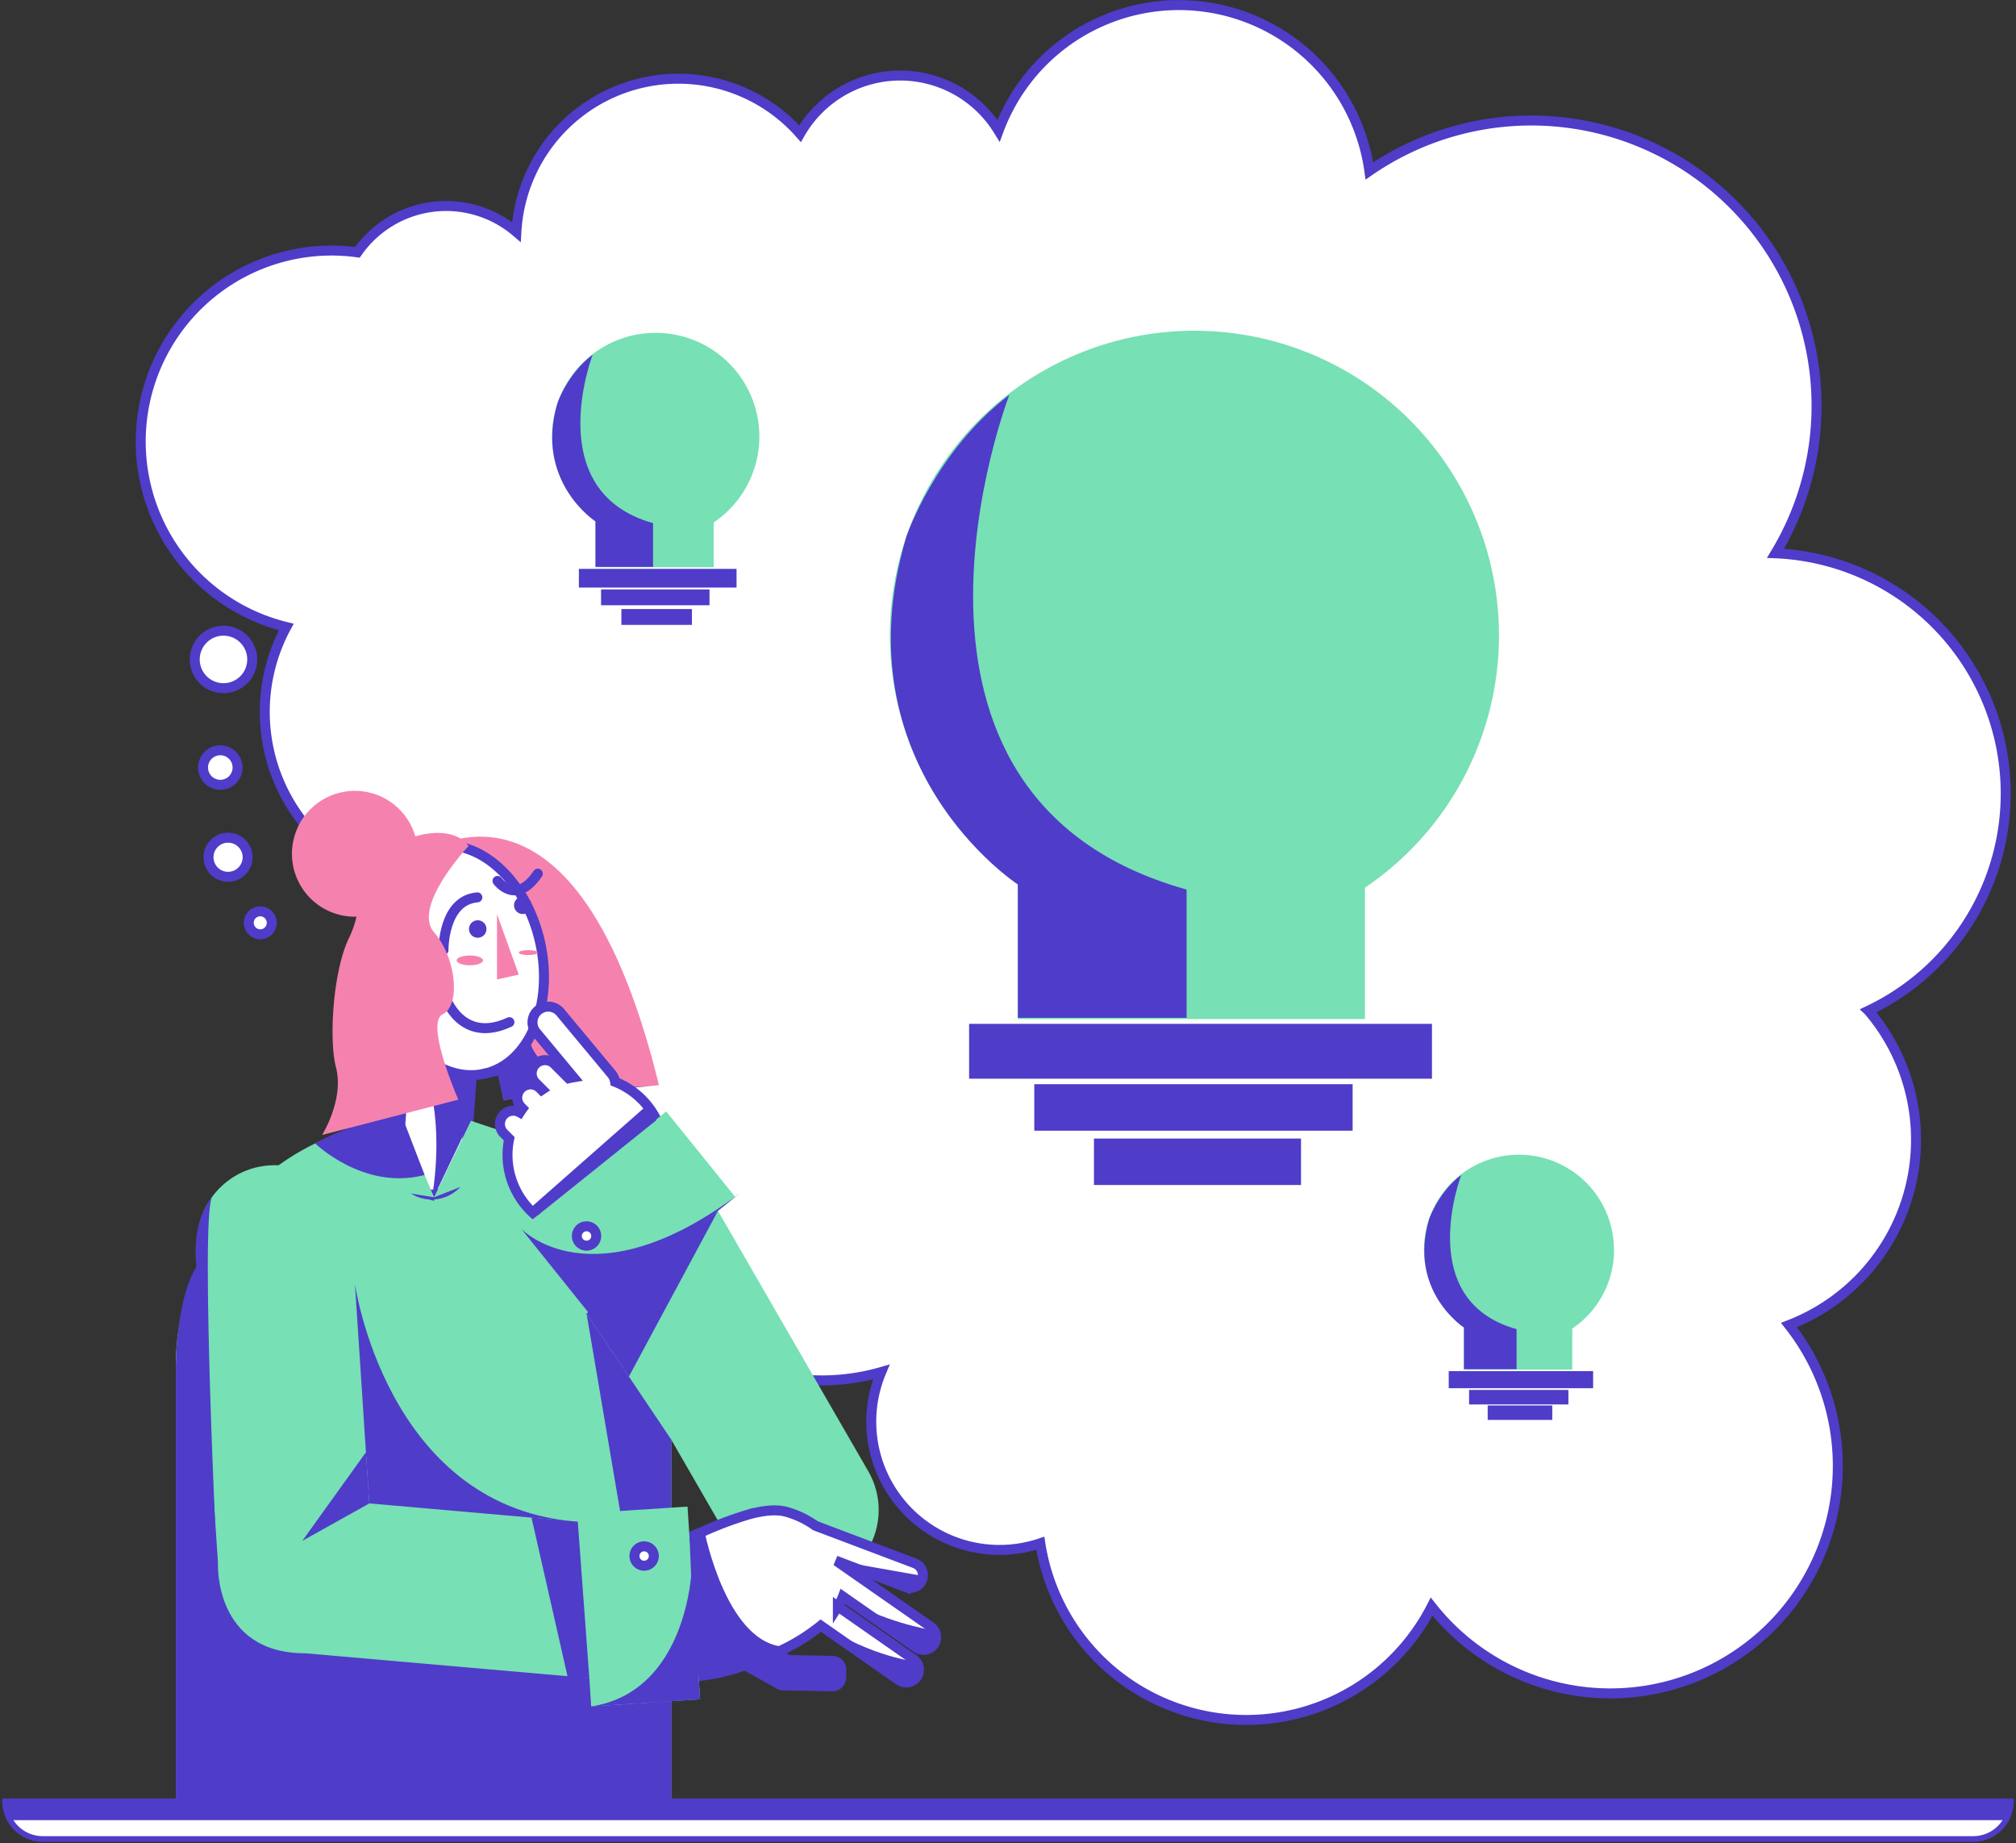 <svg xmlns="http://www.w3.org/2000/svg" width="396" height="362" fill="none"><rect width="100%" height="100%" fill="#333333" stroke="none"/><path fill="#77E0B5" d="M83.197 219.654a48.672 48.672 0 0 1 34.411 14.252 48.662 48.662 0 0 1 14.252 34.411v87.767H34.54v-87.767a48.654 48.654 0 0 1 30.036-44.959 48.669 48.669 0 0 1 18.621-3.704Z"/><path fill="#fff" stroke="#4F3CC9" stroke-miterlimit="10" stroke-width="1.96" d="m84.314 234.573.005.001a6.654 6.654 0 0 0 7.114-6.159l1.212-16.819a6.653 6.653 0 0 0-6.159-7.114l-.005-.001a6.654 6.654 0 0 0-7.114 6.159l-1.212 16.819a6.653 6.653 0 0 0 6.159 7.114Z"/><path fill="#4F3CC9" d="M84.942 234.639s2.514-13.911-1.479-24.024l9.202.332-.476 9.506-7.015 14.733-.233-.547Z"/><path fill="#fff" stroke="#4F3CC9" stroke-miterlimit="10" stroke-width="1.96" d="M367.031 198.495a39.04 39.04 0 0 1 8.142 34.9 39.028 39.028 0 0 1-23.755 26.833 44.685 44.685 0 1 1-70.206 55.301 40.93 40.93 0 0 1-42.96 21.724 40.93 40.93 0 0 1-33.905-34.175 25.196 25.196 0 0 1-26.469-6.734 25.184 25.184 0 0 1-4.775-26.892 42.522 42.522 0 0 1-51.592-26.121 42.51 42.51 0 0 1-2.198-20.863 38.145 38.145 0 0 1-22.527-19.054 38.138 38.138 0 0 1-2.187-29.423 35.006 35.006 0 0 1-35.53-13.094 35.01 35.01 0 0 1-2.834-37.76 37.5 37.5 0 0 1-28.323-40.91 37.503 37.503 0 0 1 37.22-33.022c1.695.001 3.388.119 5.067.352a21.239 21.239 0 0 1 31.234-4.002 31.867 31.867 0 0 1 55.72-19.305 22.661 22.661 0 0 1 19.333-11.41 22.653 22.653 0 0 1 19.663 10.83 37.772 37.772 0 0 1 39.497-24.45 37.773 37.773 0 0 1 33.337 32.349 56.035 56.035 0 0 1 79.778 75.092 47.217 47.217 0 0 1 18.26 89.825l.01.009Z"/><path fill="#F582AE" d="M79.352 169.922s32.518-28.549 50.089 43.188l-30.546 2.899s-8.003-51.676-19.543-46.087Z"/><path fill="#4F3CC9" d="M103.909 203.923s1.374 11.744 25.536 9.187L98.9 216.009l-1.369-6.046"/><path fill="#fff" stroke="#4F3CC9" stroke-miterlimit="10" stroke-width="1.96" d="M95.168 210.863c8.799-1.983 13.684-13.56 10.913-25.859-2.772-12.299-12.151-20.661-20.95-18.678-8.798 1.982-13.683 13.56-10.912 25.858 2.772 12.299 12.151 20.661 20.95 18.679Z"/><path stroke="#4F3CC9" stroke-linecap="round" stroke-miterlimit="10" stroke-width="1.96" d="M87.399 195.653s3.065 9.529 12.666 5.09"/><path fill="#4F3CC9" d="M102.688 179.504a1.716 1.716 0 1 0 0-3.433 1.716 1.716 0 0 0 0 3.433ZM93.838 184.161a1.715 1.715 0 1 0 .001-3.43 1.715 1.715 0 0 0 0 3.43Z"/><path stroke="#4F3CC9" stroke-linecap="round" stroke-miterlimit="10" stroke-width="1.96" d="M87.113 186.59s-.133-9.795 6.654-10.356M97.721 172.997s3.593 5 7.923-1.425"/><path fill="#77E0B5" d="M78.587 219.488s-12.48 4.339-11.145 4.339c1.336 0 9.344 2.795 9.344 2.795l-1.944 6.843 10.427 1.669-6.682-15.646ZM92.503 220.11l-7.234 15.019 10.147-3.969-1.882-3.208 6.53-5.294-7.561-2.548Z"/><path fill="#F582AE" d="m97.626 179.523 4.278 11.881-4.278.951v-12.832Z"/><path fill="#fff" stroke="#4F3CC9" stroke-miterlimit="10" stroke-width="1.96" d="M98.971 218.894a2.605 2.605 0 0 1 3.142-.414c.166-.261.342-.523.527-.774l-.342-.347a2.615 2.615 0 0 1 3.698-3.693l.404.404.128-.086-1.378-1.378a2.614 2.614 0 0 1 3.697-3.693l2.852 2.852c.317-.07.634-.132.95-.186l-7.295-8.768a3.092 3.092 0 1 1 4.753-3.954l10.033 12.057c.364.443.601.977.684 1.545a15.446 15.446 0 1 1-20.802 11.183l-1.037-1.041a2.619 2.619 0 0 1-.78-1.851 2.613 2.613 0 0 1 .766-1.856Z"/><path fill="#77E0B5" d="M144.215 304.151c4.2 7.274 13.501 9.766 20.775 5.567 7.274-4.2 9.767-13.501 5.567-20.775l-31.13-53.919c-4.2-7.274-13.501-9.766-20.775-5.567-7.274 4.2-9.767 13.501-5.567 20.775l31.13 53.919Z"/><path fill="#77E0B5" d="m114.794 258.893 29.579-23.89-13.513-16.73-29.579 23.89 13.513 16.73Z"/><path fill="#fff" stroke="#4F3CC9" stroke-miterlimit="10" stroke-width="1.96" d="M115.211 244.634a1.9 1.9 0 1 0 0-3.802 1.9 1.9 0 0 0 0 3.802Z"/><path fill="#4F3CC9" d="M131.86 346.189v-63.448l-16.649-24.799 16.634 97.904.015-9.657Z"/><path fill="#4F3CC9" d="m141.032 237.795-25.821 20.147 8.322 12.399 17.499-32.546ZM127.093 217.069l-22.689 19.961 1.24 1.654 23.288-18.692a12.585 12.585 0 0 0-1.839-2.923Z"/><path fill="#fff" stroke="#4F3CC9" stroke-miterlimit="10" stroke-width="1.96" d="m79.31 306.338-.808 10.456a7.821 7.821 0 0 0 7.171 8.398l46.491 3.593c1.871.414 3.799.512 5.703.29a37.411 37.411 0 0 0 8.498-2.044l6.62 3.707c.388.216.833.306 1.274.257h.038l9.158.185a1.755 1.755 0 0 0 1.783-1.711l.028-1.511a1.755 1.755 0 0 0-1.711-1.783l-8.792-.171-2.443-1.368a38.96 38.96 0 0 0 8.906-5.376l15.489 10.803a2.506 2.506 0 0 0 3.354-.714 2.51 2.51 0 0 0-.502-3.392l-14.985-10.456a10.56 10.56 0 0 0 .993-1.972l14.534 10.142a2.506 2.506 0 0 0 2.851-4.107l-17.109-11.929-1.36-.95a2.206 2.206 0 0 0-.356-.205l1.554.59 12.21 4.615a2.508 2.508 0 0 0 1.914-.061 2.497 2.497 0 0 0 1.47-2.359 2.495 2.495 0 0 0-1.616-2.262l-19.486-7.362a18.594 18.594 0 0 0-5.447-2.661c-2.186-.67-4.928-.333-7.799.475a71.22 71.22 0 0 0-8.602 3.208l-1.901.808c-.095.038-.195.076-.285.119-.87.356-1.692.737-2.472 1.131l-46.02-3.55a7.82 7.82 0 0 0-8.345 7.167Z"/><path fill="#77E0B5" d="M59.586 294.129c-8.368-.732-15.744 5.458-16.477 13.826-.732 8.367 5.458 15.744 13.826 16.476l62.022 5.426c8.368.732 15.745-5.458 16.477-13.825.732-8.368-5.458-15.744-13.826-16.476l-62.022-5.427Z"/><path fill="#77E0B5" d="m113.643 297.275 2.474 37.841 21.403-1.399-2.474-37.841-21.403 1.399Z"/><path fill="#fff" stroke="#4F3CC9" stroke-miterlimit="10" stroke-width="1.96" d="M126.527 307.488a1.9 1.9 0 1 0 0-3.802 1.9 1.9 0 0 0 0 3.802Z"/><path fill="#77E0B5" d="M43.028 310.403c.548 8.381 7.786 14.732 16.168 14.184s14.732-7.787 14.184-16.168l-4.273-65.367c-.548-8.381-7.786-14.732-16.168-14.184s-14.732 7.787-14.184 16.168l4.273 65.367Z"/><path fill="#4F3CC9" d="M131.86 334.103v21.743l-97.32.238v-86.498c-.067-3.384.418-15.77 4.32-21.155l3.954 58.458s-.95 17.827 17.223 17.804l55.725 4.871.362 5.561 15.736-1.022ZM112.226 298.729l-39.689-3.479-2.814-43.078s6.07 42.973 42.503 46.557Z"/><path fill="#4F3CC9" d="m72.537 295.259-13.15 7.339 12.494-17.39.57 8.692M113.491 298.838l2.271 30.736h-4.201l-7.157-31.53 9.087.794ZM135.861 308.215s-.774 23.992-19.737 26.919l21.386-1.402-1.649-25.517Z"/><path fill="#4F3CC9" d="M138.371 300.658s4.462 23.041 16.444 22.761l-2.49 1.212 3.626 1.392 8.312.314s2.377 1.326.509 4.277l-4.278.561-7.528-.437-6.601-3.707-8.512 2.025-1.226.19-1.193-27.342 2.937-1.246ZM179.995 326.313s-8.379-.708-18.797-7.4l15.522 11.145s2.671 1.222 3.275-1.425c.603-2.648 0-2.32 0-2.32ZM182.88 320.097s-9.934-1.611-17.291-6.564l14.672 10.632s4.23-.337 4.144-2.88c-.085-2.543-.423-.086-.423-.086s-.632-1.017-1.102-1.102ZM181.302 309.508l-17.143-3.032 13.782 5.228s3.218.099 3.361-2.196Z"/><path fill="#F582AE" d="M92.289 189.57c1.433 0 2.595-.43 2.595-.96s-1.162-.96-2.595-.96c-1.433 0-2.595.43-2.595.96s1.162.96 2.595.96ZM103.776 187.564c1.034 0 1.873-.217 1.873-.485 0-.267-.839-.484-1.873-.484s-1.872.217-1.872.484c0 .268.838.485 1.872.485Z"/><path fill="#4F3CC9" d="m83.406 230.747-.195.052c-11.848 2.994-21.31-6.25-21.31-6.25 5.788-3.326 16.69-6.302 16.69-6.302M41.626 235.129s-3.674 4.182-3.166 12.01c.509 7.827 4.192 60.834 4.192 60.834s-3.317-68.03-1.026-72.844Z"/><path fill="#fff" stroke="#4F3CC9" stroke-miterlimit="10" stroke-width="1.11" d="M1.005 353.76H395a7.395 7.395 0 0 1-7.395 7.395H8.395A7.395 7.395 0 0 1 1 353.76h.005Z"/><path fill="#4F3CC9" d="M1.993 357.457h392.014c.639-1.128.981-2.4.993-3.697H1.005s.404 2.642.988 3.697Z"/><path fill="#77E0B5" d="M149.159 85.729a20.361 20.361 0 0 1-8.973 16.881v8.788h-23.217v-9.073a20.373 20.373 0 0 1-5.183-27.806 20.364 20.364 0 0 1 17.728-9.14 20.37 20.37 0 0 1 19.645 20.35Z"/><path fill="#4F3CC9" d="M144.678 111.721h-30.969v3.669h30.969v-3.669ZM139.364 115.756h-21.297v3.109h21.297v-3.109ZM135.914 119.611H122.06v3.108h13.854v-3.108Z"/><path fill="#fff" stroke="#4F3CC9" stroke-miterlimit="10" stroke-width="1.96" d="M51.121 183.486a2.257 2.257 0 1 0 .002-4.514 2.257 2.257 0 0 0-.002 4.514ZM44.8 172.194a3.84 3.84 0 1 0 0-7.68 3.84 3.84 0 0 0 0 7.68ZM43.218 154.125a3.39 3.39 0 1 0-.002-6.779 3.39 3.39 0 0 0 .002 6.779ZM43.898 135.152a5.646 5.646 0 1 0 0-11.292 5.646 5.646 0 0 0 0 11.292Z"/><path fill="#F582AE" d="M90.031 215.957 63.264 222.9s4.406-6.943 2.71-13.383c-1.327-5.048-.675-18.464 2.542-25.242a18.747 18.747 0 0 0 1.507-4.244H69.7a12.358 12.358 0 1 1 11.882-15.779c4.13-1.216 8.445-.903 10.455 1.901 0 0-11.178 11.882-6.773 16.944 4.406 5.061 5.228 14.4 1.692 16.092-3.536 1.692 3.075 16.768 3.075 16.768Z"/><path fill="#4F3CC9" d="M116.423 69.65s-10.389 26.877 11.858 33.089v8.583H116.97v-8.921s-12.034-7.851-7.457-23.264c0 0 1.92-5.703 6.91-9.486Z"/><path fill="#77E0B5" d="M294.439 124.763a59.757 59.757 0 0 1-26.321 49.565v25.802h-68.186v-26.615a59.822 59.822 0 1 1 94.507-48.752Z"/><path fill="#4F3CC9" d="M281.278 201.076H190.36v10.765h90.918v-10.765ZM265.695 212.924h-62.531v9.13h62.531v-9.13ZM255.557 223.594h-40.673v9.13h40.673v-9.13ZM198.259 77.55s-30.507 78.922 34.818 97.149v25.189h-33.145v-26.183s-35.326-23.045-21.9-68.305c0 0 5.641-16.743 20.227-27.85Z"/><path fill="#77E0B5" d="M317.047 245.456a18.64 18.64 0 0 1-8.213 15.465v8.051h-21.273v-8.312a18.665 18.665 0 1 1 29.467-15.208l.019.004Z"/><path fill="#4F3CC9" d="M312.936 269.267h-28.364v3.36h28.364v-3.36ZM308.079 272.965h-19.51v2.847h19.51v-2.847ZM304.913 276.016h-12.689v2.847h12.689v-2.847ZM287.043 230.728s-9.505 24.623 10.86 30.303v7.861h-10.342v-8.175s-11.021-7.186-6.834-21.306c0 .009 1.759-5.218 6.316-8.683ZM102.379 241.307s13.93 14.914 42.997-6.996l-29.58 23.726-13.417-16.73Z"/></svg>